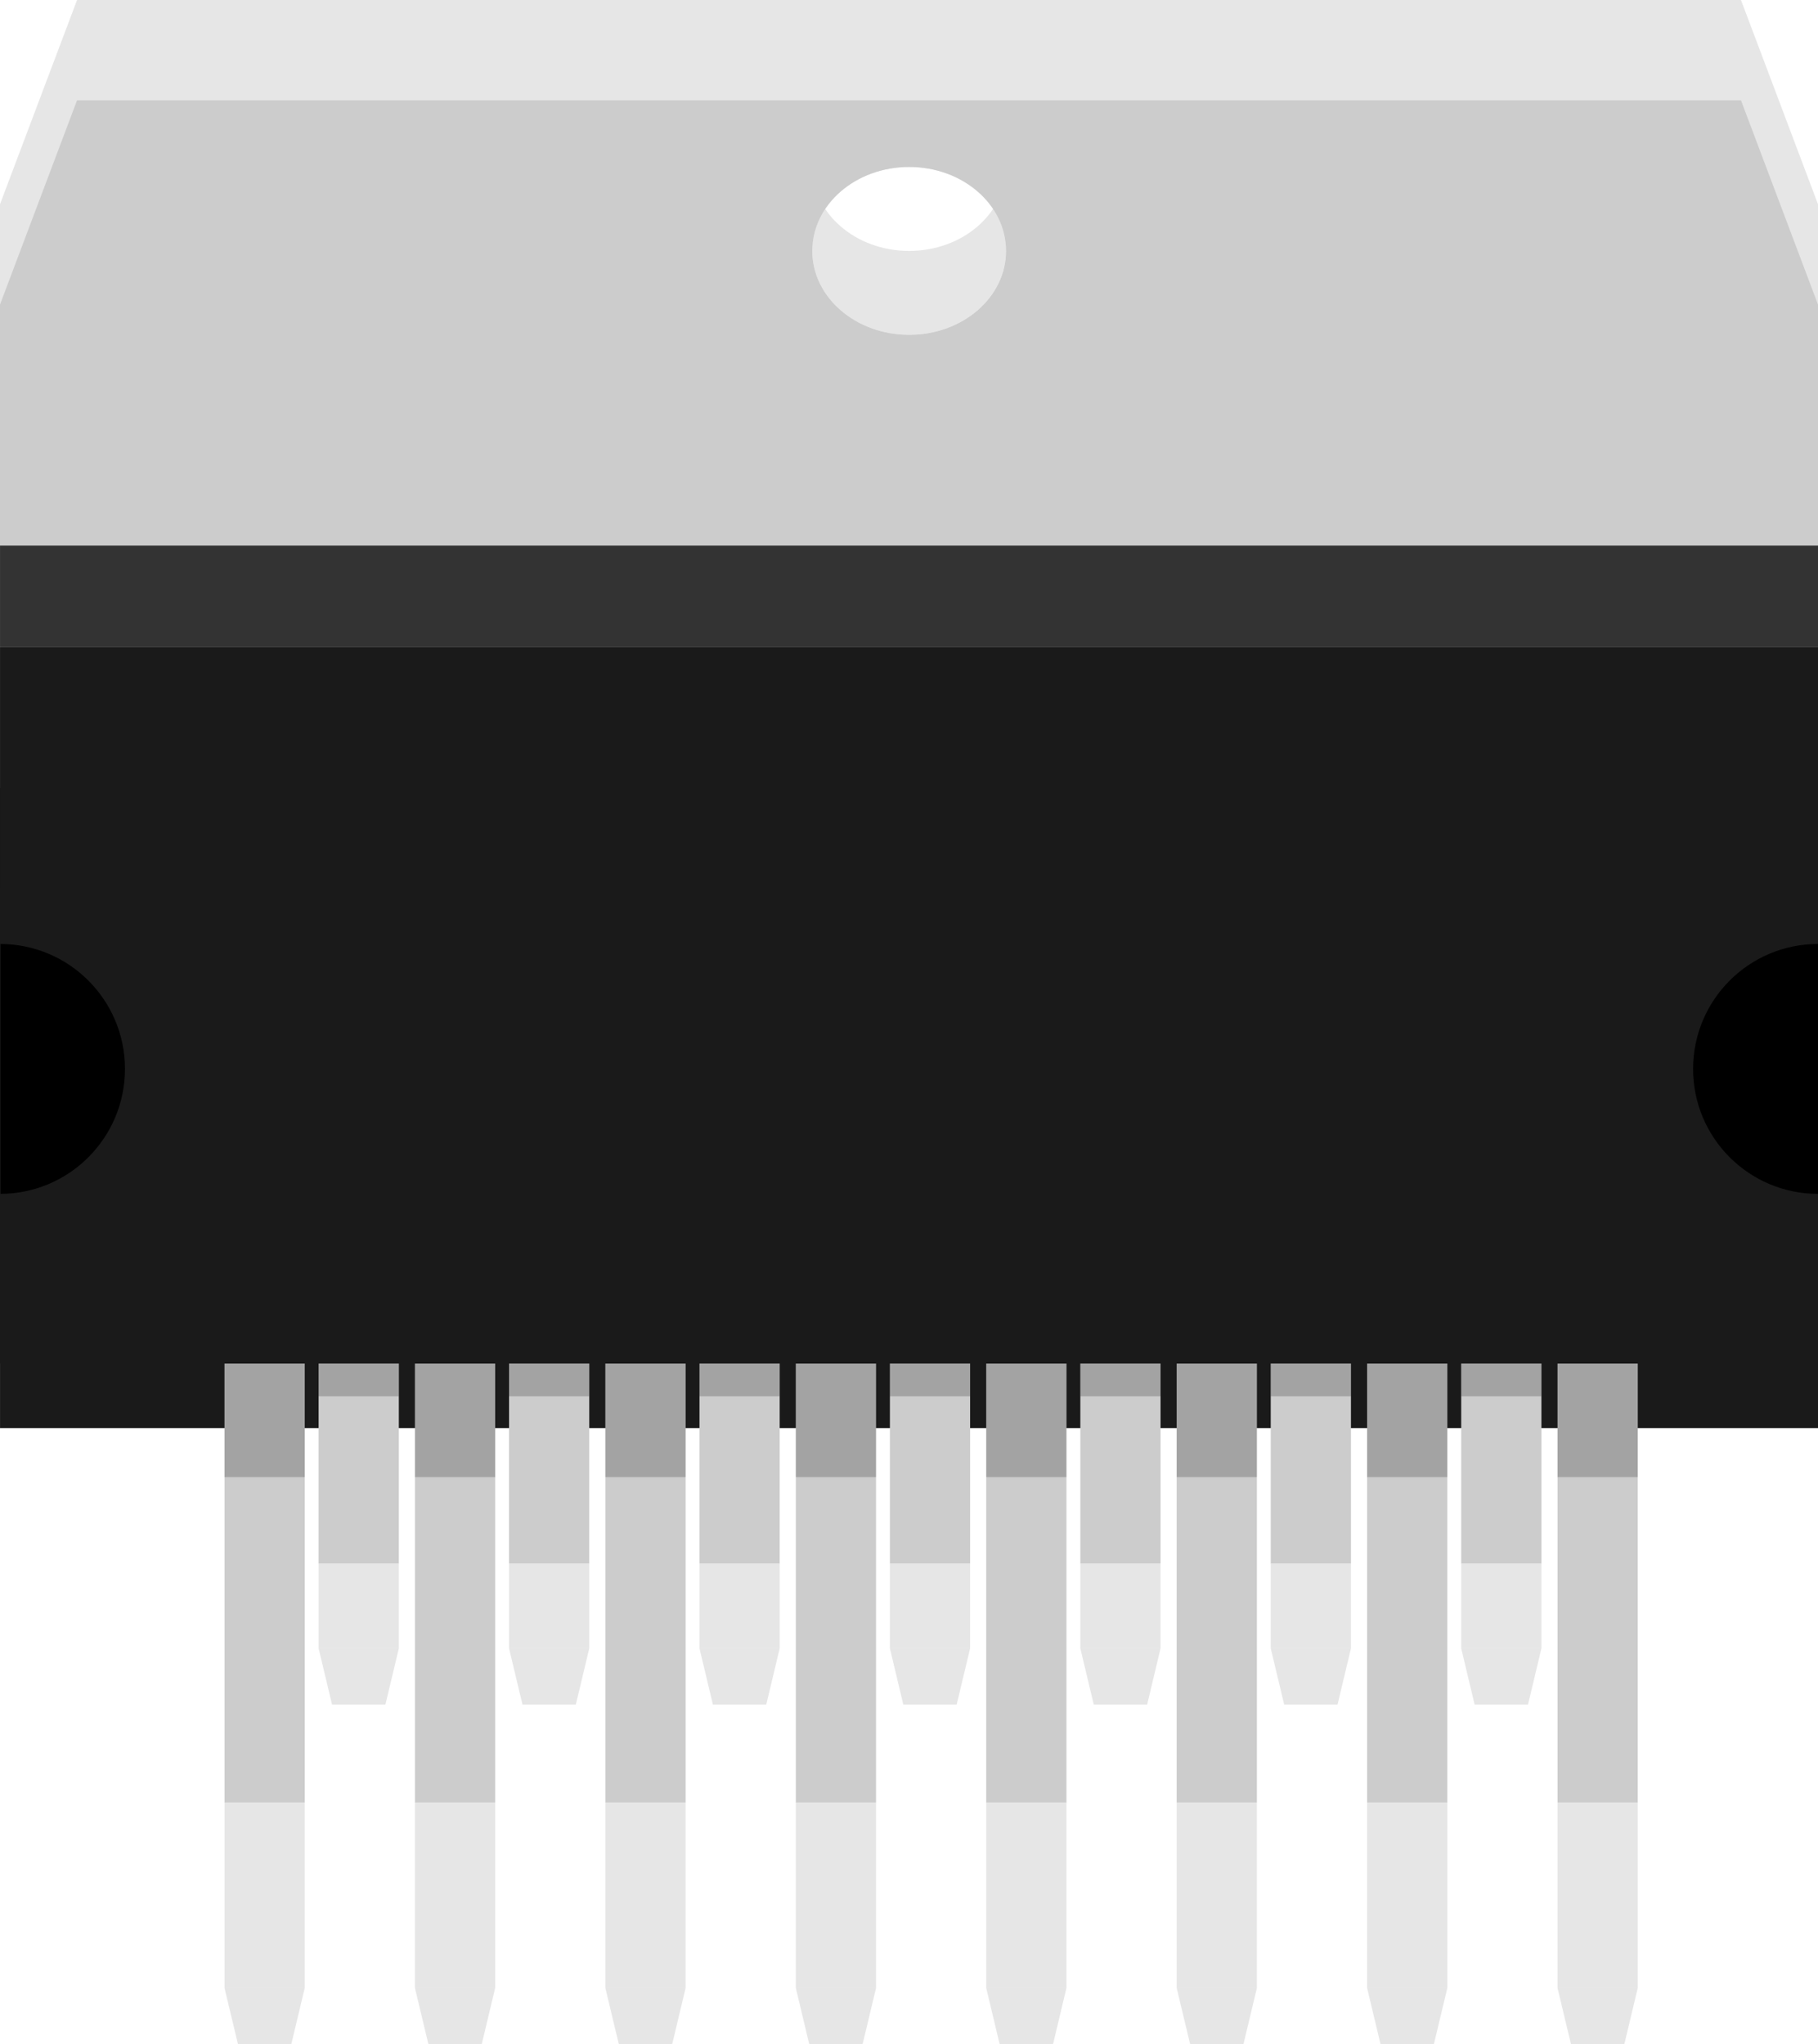 <?xml version="1.0" encoding="utf-8"?>
<!-- Generator: Adobe Illustrator 15.1.0, SVG Export Plug-In . SVG Version: 6.00 Build 0)  -->
<!DOCTYPE svg PUBLIC "-//W3C//DTD SVG 1.1//EN" "http://www.w3.org/Graphics/SVG/1.1/DTD/svg11.dtd">
<svg version="1.1" id="Ebene_1" xmlns:svg="http://www.w3.org/2000/svg"
	 xmlns="http://www.w3.org/2000/svg" xmlns:xlink="http://www.w3.org/1999/xlink" x="0px" y="0px" width="68.738px"
	 height="77.295px" viewBox="0 0 68.738 77.295" enable-background="new 0 0 68.738 77.295" xml:space="preserve">
<path fill="#E6E6E6" d="M30.71,6.313c0,1.754,1.639,3.175,3.664,3.175s3.664-1.421,3.664-3.175v3.175
	c0,1.754-1.639,3.175-3.664,3.175s-3.664-1.421-3.664-3.175V6.313z"/>
<g>
	<path fill="#E6E6E6" d="M65.826,0H2.913L0,7.723v22.074h68.738V7.723L65.826,0z M34.375,12.662c-2.025,0-3.664-1.421-3.664-3.175
		c0-1.752,1.639-3.174,3.664-3.174c2.024,0,3.664,1.422,3.664,3.174C38.039,11.241,36.4,12.662,34.375,12.662z"/>
	<path fill="#CCCCCC" d="M65.826,3.793H2.913L0,11.518v22.074h68.738V11.518L65.826,3.793z M34.375,12.662
		c-2.025,0-3.664-1.421-3.664-3.175c0-1.752,1.639-3.174,3.664-3.174c2.024,0,3.664,1.422,3.664,3.174
		C38.039,11.241,36.4,12.662,34.375,12.662z"/>
	<rect x="0.001" y="20.631" fill="#333333" width="68.737" height="3.834"/>
	<rect x="0.002" y="29.797" width="68.736" height="21.76"/>
	<path fill="#1A1A1A" d="M64.015,40.42c0-2.609,2.113-4.726,4.723-4.726V24.465H0.001v11.229c0,0,0,0,0.001,0
		c2.608,0,4.723,2.115,4.723,4.726c0,2.606-2.115,4.723-4.723,4.723c0,0,0,0-0.001,0v8.859h68.737v-8.859
		C66.128,45.143,64.015,43.026,64.015,40.42z"/>
	<g>
		<g>
			<g>
				<rect x="55.248" y="51.557" fill="#CCCCCC" width="3.033" height="7.572"/>
				<rect x="55.248" y="59.129" fill="#E6E6E6" width="3.033" height="3.199"/>
				<rect x="55.248" y="51.557" opacity="0.2" enable-background="new    " width="3.033" height="1.24"/>
				<polygon fill="#E6E6E6" points="58.281,62.328 55.248,62.328 55.755,64.455 57.773,64.455 				"/>
			</g>
		</g>
		<g>
			<g>
				<rect x="48.046" y="51.557" fill="#CCCCCC" width="3.033" height="7.572"/>
				<rect x="48.046" y="59.129" fill="#E6E6E6" width="3.033" height="3.199"/>
				<rect x="48.046" y="51.557" opacity="0.2" enable-background="new    " width="3.033" height="1.24"/>
				<polygon fill="#E6E6E6" points="51.08,62.328 48.046,62.328 48.555,64.455 50.572,64.455 				"/>
			</g>
		</g>
		<g>
			<g>
				<rect x="40.847" y="51.557" fill="#CCCCCC" width="3.033" height="7.572"/>
				<rect x="40.847" y="59.129" fill="#E6E6E6" width="3.033" height="3.199"/>
				<rect x="40.847" y="51.557" opacity="0.2" enable-background="new    " width="3.033" height="1.24"/>
				<polygon fill="#E6E6E6" points="43.88,62.328 40.847,62.328 41.355,64.455 43.373,64.455 				"/>
			</g>
		</g>
		<g>
			<g>
				<rect x="33.647" y="51.557" fill="#CCCCCC" width="3.033" height="7.572"/>
				<rect x="33.647" y="59.129" fill="#E6E6E6" width="3.033" height="3.199"/>
				<rect x="33.647" y="51.557" opacity="0.2" enable-background="new    " width="3.033" height="1.24"/>
				<polygon fill="#E6E6E6" points="36.68,62.328 33.647,62.328 34.154,64.455 36.171,64.455 				"/>
			</g>
		</g>
		<g>
			<g>
				<rect x="26.447" y="51.557" fill="#CCCCCC" width="3.033" height="7.572"/>
				<rect x="26.447" y="59.129" fill="#E6E6E6" width="3.033" height="3.199"/>
				<rect x="26.447" y="51.557" opacity="0.2" enable-background="new    " width="3.033" height="1.24"/>
				<polygon fill="#E6E6E6" points="29.48,62.328 26.447,62.328 26.955,64.455 28.972,64.455 				"/>
			</g>
		</g>
		<g>
			<g>
				<rect x="19.247" y="51.557" fill="#CCCCCC" width="3.033" height="7.572"/>
				<rect x="19.247" y="59.129" fill="#E6E6E6" width="3.033" height="3.199"/>
				<rect x="19.247" y="51.557" opacity="0.2" enable-background="new    " width="3.033" height="1.24"/>
				<polygon fill="#E6E6E6" points="22.28,62.328 19.247,62.328 19.755,64.455 21.772,64.455 				"/>
			</g>
		</g>
		<g>
			<g>
				<rect x="12.047" y="51.557" fill="#CCCCCC" width="3.033" height="7.572"/>
				<rect x="12.047" y="59.129" fill="#E6E6E6" width="3.033" height="3.199"/>
				<rect x="12.047" y="51.557" opacity="0.2" enable-background="new    " width="3.033" height="1.24"/>
				<polygon fill="#E6E6E6" points="15.08,62.328 12.047,62.328 12.554,64.455 14.572,64.455 				"/>
			</g>
		</g>
	</g>
	<g>
		<g>
			<g>
				<rect x="58.89" y="51.557" fill="#CCCCCC" width="3.033" height="16.602"/>
				<rect x="58.89" y="51.5" opacity="0.2" enable-background="new    " width="3.033" height="4.354"/>
				<rect x="58.89" y="68.157" fill="#E6E6E6" width="3.033" height="7.013"/>
				<polygon fill="#E6E6E6" points="61.923,75.17 58.89,75.17 59.398,77.295 61.416,77.295 				"/>
			</g>
		</g>
		<g>
			<g>
				<rect x="51.69" y="51.557" fill="#CCCCCC" width="3.033" height="16.602"/>
				<rect x="51.69" y="51.5" opacity="0.2" enable-background="new    " width="3.033" height="4.354"/>
				<rect x="51.69" y="68.157" fill="#E6E6E6" width="3.033" height="7.013"/>
				<polygon fill="#E6E6E6" points="54.723,75.17 51.69,75.17 52.197,77.295 54.215,77.295 				"/>
			</g>
		</g>
		<g>
			<g>
				<rect x="44.49" y="51.557" fill="#CCCCCC" width="3.032" height="16.602"/>
				<rect x="44.49" y="51.5" opacity="0.2" enable-background="new    " width="3.032" height="4.354"/>
				<rect x="44.49" y="68.157" fill="#E6E6E6" width="3.032" height="7.013"/>
				<polygon fill="#E6E6E6" points="47.523,75.17 44.49,75.17 44.998,77.295 47.015,77.295 				"/>
			</g>
		</g>
		<g>
			<g>
				<rect x="37.289" y="51.557" fill="#CCCCCC" width="3.033" height="16.602"/>
				<rect x="37.289" y="51.5" opacity="0.2" enable-background="new    " width="3.033" height="4.354"/>
				<rect x="37.289" y="68.157" fill="#E6E6E6" width="3.033" height="7.013"/>
				<polygon fill="#E6E6E6" points="40.322,75.17 37.289,75.17 37.796,77.295 39.815,77.295 				"/>
			</g>
		</g>
		<g>
			<g>
				<rect x="30.09" y="51.557" fill="#CCCCCC" width="3.032" height="16.602"/>
				<rect x="30.09" y="51.5" opacity="0.2" enable-background="new    " width="3.032" height="4.354"/>
				<rect x="30.09" y="68.157" fill="#E6E6E6" width="3.032" height="7.013"/>
				<polygon fill="#E6E6E6" points="33.123,75.17 30.09,75.17 30.597,77.295 32.615,77.295 				"/>
			</g>
		</g>
		<g>
			<g>
				<rect x="22.889" y="51.557" fill="#CCCCCC" width="3.033" height="16.602"/>
				<rect x="22.889" y="51.5" opacity="0.2" enable-background="new    " width="3.033" height="4.354"/>
				<rect x="22.889" y="68.157" fill="#E6E6E6" width="3.033" height="7.013"/>
				<polygon fill="#E6E6E6" points="25.923,75.17 22.889,75.17 23.397,77.295 25.415,77.295 				"/>
			</g>
		</g>
		<g>
			<g>
				<rect x="15.689" y="51.557" fill="#CCCCCC" width="3.033" height="16.602"/>
				<rect x="15.689" y="51.5" opacity="0.2" enable-background="new    " width="3.033" height="4.354"/>
				<rect x="15.689" y="68.157" fill="#E6E6E6" width="3.033" height="7.013"/>
				<polygon fill="#E6E6E6" points="18.722,75.17 15.689,75.17 16.197,77.295 18.215,77.295 				"/>
			</g>
		</g>
		<g>
			<g>
				<rect x="8.489" y="51.557" fill="#CCCCCC" width="3.033" height="16.602"/>
				<rect x="8.489" y="51.5" opacity="0.2" enable-background="new    " width="3.033" height="4.354"/>
				<rect x="8.489" y="68.157" fill="#E6E6E6" width="3.033" height="7.013"/>
				<polygon fill="#E6E6E6" points="11.522,75.17 8.489,75.17 8.997,77.295 11.014,77.295 				"/>
			</g>
		</g>
	</g>
</g>
</svg>

